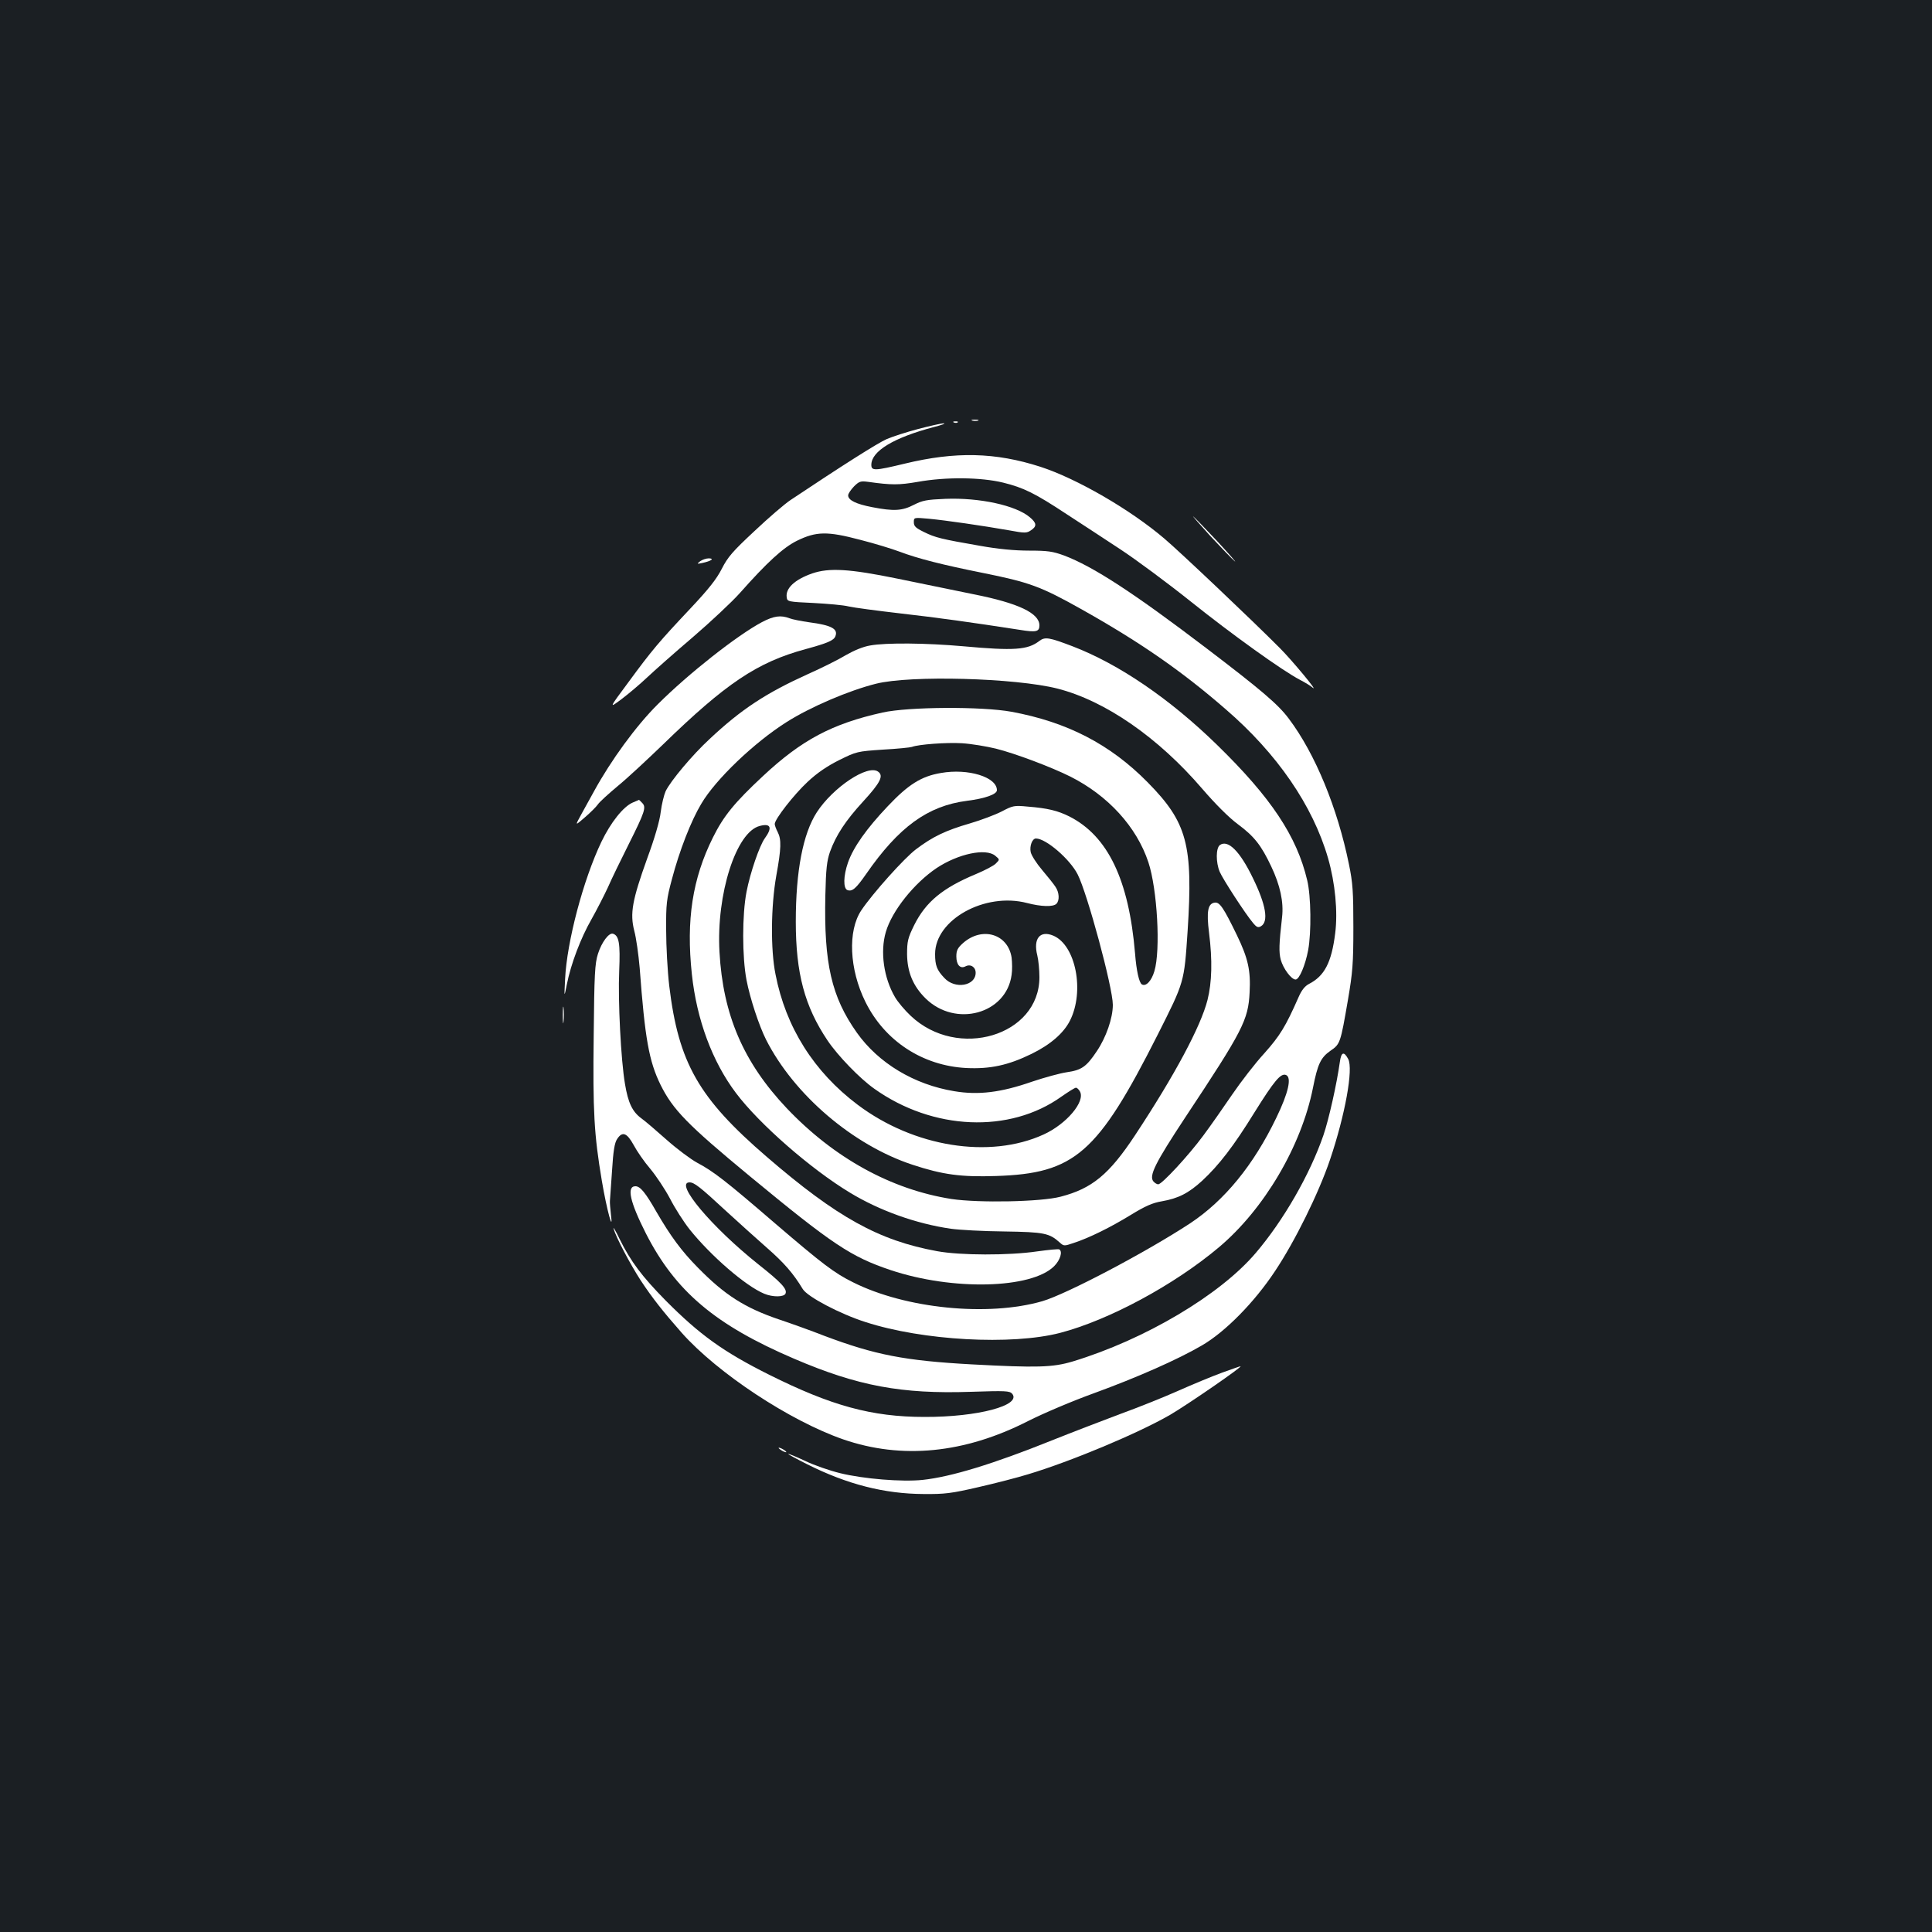 <?xml version="1.0" standalone="no"?>
<!DOCTYPE svg PUBLIC "-//W3C//DTD SVG 20010904//EN"
 "http://www.w3.org/TR/2001/REC-SVG-20010904/DTD/svg10.dtd">
<svg version="1.0" xmlns="http://www.w3.org/2000/svg"
 width="1000pt" height="1000pt" viewBox="0 0 1000 1000"
 preserveAspectRatio="xMidYMid meet">
<rect width="100%" height="100%" fill="#1b1f23"/>
<g transform="translate(0,1000) scale(0.1,-0.1)"
fill="#ffffff" stroke="none">
<path d="M5033 7823 c9 -2 23 -2 30 0 6 3 -1 5 -18 5 -16 0 -22 -2 -12 -5z"/>
<path d="M4938 7813 c7 -3 16 -2 19 1 4 3 -2 6 -13 5 -11 0 -14 -3 -6 -6z"/>
<path d="M4754 7780 c-61 -16 -135 -40 -165 -53 -46 -20 -235 -140 -497 -315
-29 -19 -113 -91 -186 -160 -114 -106 -139 -135 -170 -196 -27 -53 -67 -104
-163 -206 -161 -171 -197 -213 -321 -382 -101 -136 -101 -136 -34 -86 37 28
96 78 132 112 36 34 142 128 236 208 93 80 203 183 244 229 140 158 224 235
295 270 100 49 157 50 327 5 75 -19 166 -47 203 -61 98 -37 226 -69 430 -110
244 -49 301 -70 510 -187 303 -170 519 -319 748 -518 267 -230 452 -499 531
-772 37 -129 51 -277 37 -388 -19 -153 -56 -222 -136 -263 -21 -11 -38 -32
-54 -69 -67 -152 -96 -199 -177 -290 -47 -51 -121 -147 -166 -213 -45 -66
-112 -162 -150 -213 -76 -103 -214 -252 -233 -252 -7 0 -18 7 -25 15 -24 29 9
95 164 330 299 451 327 505 334 649 6 113 -8 176 -66 296 -69 142 -89 172
-115 168 -35 -5 -43 -45 -29 -156 18 -143 15 -256 -8 -348 -35 -137 -169 -388
-375 -700 -134 -203 -223 -276 -385 -318 -102 -27 -424 -33 -565 -12 -312 49
-608 212 -853 470 -224 237 -330 483 -348 809 -17 298 86 622 209 652 57 15
66 -9 25 -65 -27 -38 -75 -177 -94 -276 -23 -118 -23 -337 0 -457 18 -94 64
-234 101 -308 145 -286 451 -547 759 -648 155 -51 250 -64 431 -58 408 13 526
116 837 731 139 276 137 269 155 536 29 448 -2 563 -207 771 -194 197 -417
312 -705 365 -153 28 -533 26 -667 -4 -261 -58 -419 -142 -619 -329 -148 -138
-204 -207 -259 -318 -106 -213 -139 -427 -109 -707 25 -236 106 -453 228 -615
121 -161 388 -394 590 -516 153 -93 343 -161 523 -187 43 -6 167 -13 276 -14
208 -3 234 -9 288 -58 20 -18 23 -18 70 -2 83 27 193 82 296 145 75 46 113 63
161 71 86 15 139 42 210 107 86 80 162 178 270 353 103 165 136 204 163 194
31 -12 13 -92 -50 -222 -118 -245 -268 -428 -446 -546 -229 -150 -639 -366
-765 -403 -281 -81 -707 -39 -980 98 -97 48 -157 94 -400 302 -260 224 -322
272 -407 317 -33 18 -104 71 -157 118 -53 47 -112 98 -132 112 -46 34 -68 80
-84 177 -21 121 -37 433 -30 586 6 142 -1 182 -32 192 -21 7 -59 -44 -78 -104
-16 -50 -19 -106 -22 -422 -5 -392 2 -515 42 -752 25 -149 61 -281 47 -174 -3
28 -6 59 -5 70 1 11 6 81 11 157 6 99 13 143 26 162 27 42 51 33 86 -31 17
-32 55 -87 86 -123 30 -36 76 -105 102 -154 25 -49 71 -121 102 -160 110 -137
289 -292 385 -332 45 -19 104 -18 111 1 9 23 -22 57 -141 151 -242 193 -436
424 -356 424 24 0 53 -22 191 -150 63 -58 158 -143 210 -189 89 -78 136 -132
185 -213 24 -40 193 -129 325 -171 296 -96 756 -121 1007 -56 252 66 589 247
822 443 234 197 427 524 487 826 24 122 40 156 90 191 51 35 52 38 91 264 24
141 28 186 28 375 0 184 -3 231 -23 327 -59 290 -174 571 -311 753 -55 74
-142 148 -427 365 -377 287 -586 423 -737 480 -58 21 -84 25 -180 25 -75 0
-160 8 -255 25 -201 35 -230 42 -289 71 -43 21 -53 30 -53 51 0 25 0 25 78 18
85 -8 279 -36 415 -60 81 -15 91 -15 113 0 32 21 30 38 -6 68 -72 61 -259 102
-437 95 -96 -4 -118 -8 -163 -31 -60 -31 -103 -34 -216 -12 -83 16 -124 36
-124 61 0 9 14 29 30 46 27 27 35 29 73 24 122 -17 159 -17 258 0 145 26 326
24 441 -4 106 -26 165 -55 330 -164 70 -45 194 -127 275 -180 81 -53 247 -176
367 -272 214 -171 473 -357 565 -405 25 -13 55 -31 65 -40 35 -29 -107 142
-169 204 -142 143 -522 503 -598 567 -177 151 -454 311 -642 372 -233 75 -439
80 -703 16 -154 -37 -172 -38 -172 -6 0 71 116 141 325 196 39 10 61 18 50 19
-11 0 -70 -13 -131 -29z m401 -1655 c100 -25 286 -95 386 -145 194 -98 342
-259 403 -443 46 -139 64 -455 31 -564 -15 -51 -44 -81 -65 -68 -14 9 -28 70
-35 160 -32 382 -141 608 -340 709 -60 30 -113 43 -215 51 -71 7 -78 5 -135
-25 -33 -17 -107 -45 -165 -62 -124 -36 -192 -68 -279 -134 -60 -45 -225 -229
-283 -316 -71 -106 -62 -305 21 -473 100 -203 296 -331 522 -343 124 -6 217
14 338 73 98 48 166 107 199 172 77 152 30 391 -86 440 -69 29 -105 -15 -83
-102 6 -24 11 -75 11 -113 0 -303 -423 -430 -666 -200 -31 29 -67 72 -81 96
-59 100 -78 236 -48 338 32 110 147 253 263 331 112 74 254 104 303 64 24 -20
24 -20 4 -40 -11 -12 -58 -36 -103 -55 -173 -72 -260 -144 -320 -264 -33 -67
-37 -84 -37 -151 1 -93 31 -165 96 -229 155 -152 418 -80 445 122 4 24 3 65 0
90 -19 122 -152 162 -251 75 -28 -25 -35 -38 -35 -69 0 -44 20 -66 47 -52 26
14 53 -3 53 -33 0 -68 -107 -87 -162 -27 -39 41 -48 65 -48 124 0 178 258 321
476 264 73 -19 135 -21 152 -4 17 17 15 59 -5 88 -9 14 -40 53 -69 87 -29 34
-55 75 -59 92 -7 32 8 71 27 71 52 0 176 -107 216 -186 50 -98 182 -586 182
-675 0 -69 -35 -169 -83 -240 -54 -81 -79 -98 -156 -109 -34 -5 -115 -27 -180
-49 -161 -56 -277 -70 -402 -49 -207 34 -392 145 -504 303 -131 185 -171 357
-163 711 3 137 8 179 24 225 31 86 81 162 172 261 89 97 107 133 77 154 -53
39 -233 -81 -317 -210 -72 -111 -109 -305 -109 -566 0 -268 46 -439 164 -615
53 -79 167 -197 242 -250 303 -216 701 -233 969 -41 36 25 69 46 75 46 6 0 15
-9 21 -20 28 -52 -70 -168 -188 -222 -280 -128 -672 -65 -963 154 -226 170
-372 401 -425 675 -26 128 -24 352 4 510 26 143 27 188 7 227 -8 15 -15 34
-15 41 0 25 100 153 170 218 50 47 102 82 164 113 89 44 93 45 226 54 74 4
142 11 150 14 33 13 179 24 260 19 47 -3 126 -16 175 -28z"/>
<path d="M4870 5999 c-102 -17 -169 -60 -275 -172 -110 -116 -178 -212 -206
-292 -24 -69 -25 -133 -3 -142 25 -9 44 7 97 83 169 244 319 353 522 379 95
12 155 34 155 55 0 68 -149 114 -290 89z"/>
<path d="M6266 7224 c56 -60 112 -118 125 -129 13 -11 -27 35 -90 103 -63 67
-119 125 -125 129 -6 4 35 -42 90 -103z"/>
<path d="M3624 7095 c-18 -14 -17 -15 11 -9 46 10 65 23 34 24 -14 0 -34 -7
-45 -15z"/>
<path d="M4204 7032 c-91 -32 -139 -77 -132 -124 3 -22 7 -23 138 -29 74 -4
156 -11 183 -18 26 -6 146 -22 267 -36 194 -22 366 -46 618 -85 85 -14 102
-10 102 23 0 63 -108 115 -340 161 -96 20 -274 56 -395 81 -249 51 -353 57
-441 27z"/>
<path d="M3944 6780 c-128 -68 -381 -267 -539 -425 -113 -112 -243 -291 -330
-450 -21 -38 -52 -95 -69 -125 -30 -55 -30 -55 22 -10 29 25 59 55 67 67 8 12
54 54 102 94 49 40 153 137 233 214 327 318 489 427 739 495 114 31 147 45
155 67 15 38 -21 57 -135 72 -42 6 -88 15 -103 21 -45 17 -81 12 -142 -20z"/>
<path d="M5379 6682 c-60 -46 -130 -51 -394 -27 -191 17 -399 19 -481 4 -37
-6 -84 -26 -126 -50 -36 -22 -124 -66 -196 -98 -216 -98 -344 -181 -509 -336
-89 -82 -203 -218 -228 -271 -8 -18 -20 -66 -25 -106 -5 -46 -32 -138 -70
-241 -78 -217 -90 -285 -67 -375 10 -37 22 -123 28 -192 27 -364 48 -483 108
-605 64 -129 139 -206 462 -473 430 -355 524 -417 729 -486 320 -107 728 -97
846 20 32 32 45 76 27 87 -5 3 -55 -2 -113 -10 -149 -22 -401 -21 -520 1 -301
55 -518 175 -881 488 -353 304 -457 486 -505 885 -9 76 -16 206 -16 288 -1
136 2 161 30 265 39 148 99 302 152 390 74 126 274 317 442 423 123 78 322
163 462 198 178 45 721 30 939 -25 247 -63 521 -252 750 -519 69 -80 138 -149
184 -183 85 -63 121 -109 173 -219 46 -97 65 -184 56 -262 -16 -140 -17 -181
-7 -220 13 -47 55 -103 77 -103 19 0 50 73 65 152 17 92 15 280 -5 362 -54
228 -187 428 -467 701 -244 238 -508 418 -748 510 -121 46 -142 50 -172 27z"/>
<path d="M3275 5846 c-49 -21 -114 -103 -162 -203 -94 -196 -179 -518 -188
-710 -5 -98 -5 -98 9 -28 21 106 72 240 127 336 27 48 65 122 85 165 19 44 68
144 108 224 84 168 92 192 70 214 -8 9 -16 16 -17 16 -1 -1 -16 -7 -32 -14z"/>
<path d="M6314 5626 c-21 -16 -21 -90 -1 -138 16 -38 133 -218 171 -263 20
-25 28 -28 43 -19 40 24 26 110 -42 249 -67 139 -129 201 -171 171z"/>
<path d="M2913 4745 c0 -38 2 -53 4 -32 2 20 2 52 0 70 -2 17 -4 1 -4 -38z"/>
<path d="M6935 4503 c-16 -114 -57 -297 -85 -379 -70 -203 -206 -440 -350
-609 -185 -218 -575 -449 -948 -562 -104 -31 -185 -33 -522 -15 -347 19 -501
49 -764 148 -66 26 -172 64 -235 85 -176 60 -280 126 -419 268 -85 86 -142
164 -214 288 -57 100 -84 133 -109 133 -47 0 -28 -82 54 -244 153 -300 359
-474 768 -649 329 -141 555 -183 914 -171 180 6 201 5 214 -10 50 -60 -178
-121 -454 -120 -273 0 -483 58 -805 219 -236 118 -358 206 -534 383 -123 125
-181 202 -238 317 -21 44 -36 69 -32 55 12 -43 85 -182 140 -267 60 -91 116
-162 213 -272 186 -209 559 -455 835 -551 304 -105 628 -73 956 94 81 41 232
105 343 145 222 81 433 174 558 247 122 71 272 224 378 384 103 154 226 403
285 577 78 231 122 471 94 522 -22 41 -36 36 -43 -16z"/>
<path d="M6325 2895 c-49 -18 -151 -60 -225 -93 -74 -33 -211 -88 -305 -122
-93 -35 -252 -96 -352 -136 -301 -121 -519 -188 -668 -204 -106 -11 -305 5
-427 35 -53 13 -135 41 -182 64 -47 22 -86 38 -86 35 0 -2 44 -26 98 -53 207
-104 400 -153 602 -154 110 -1 144 3 286 36 88 20 203 50 255 66 223 67 569
212 734 307 91 53 387 257 365 252 -3 0 -45 -15 -95 -33z"/>
<path d="M4030 2506 c0 -3 9 -10 20 -16 11 -6 20 -8 20 -6 0 3 -9 10 -20 16
-11 6 -20 8 -20 6z"/>
</g>
</svg>
